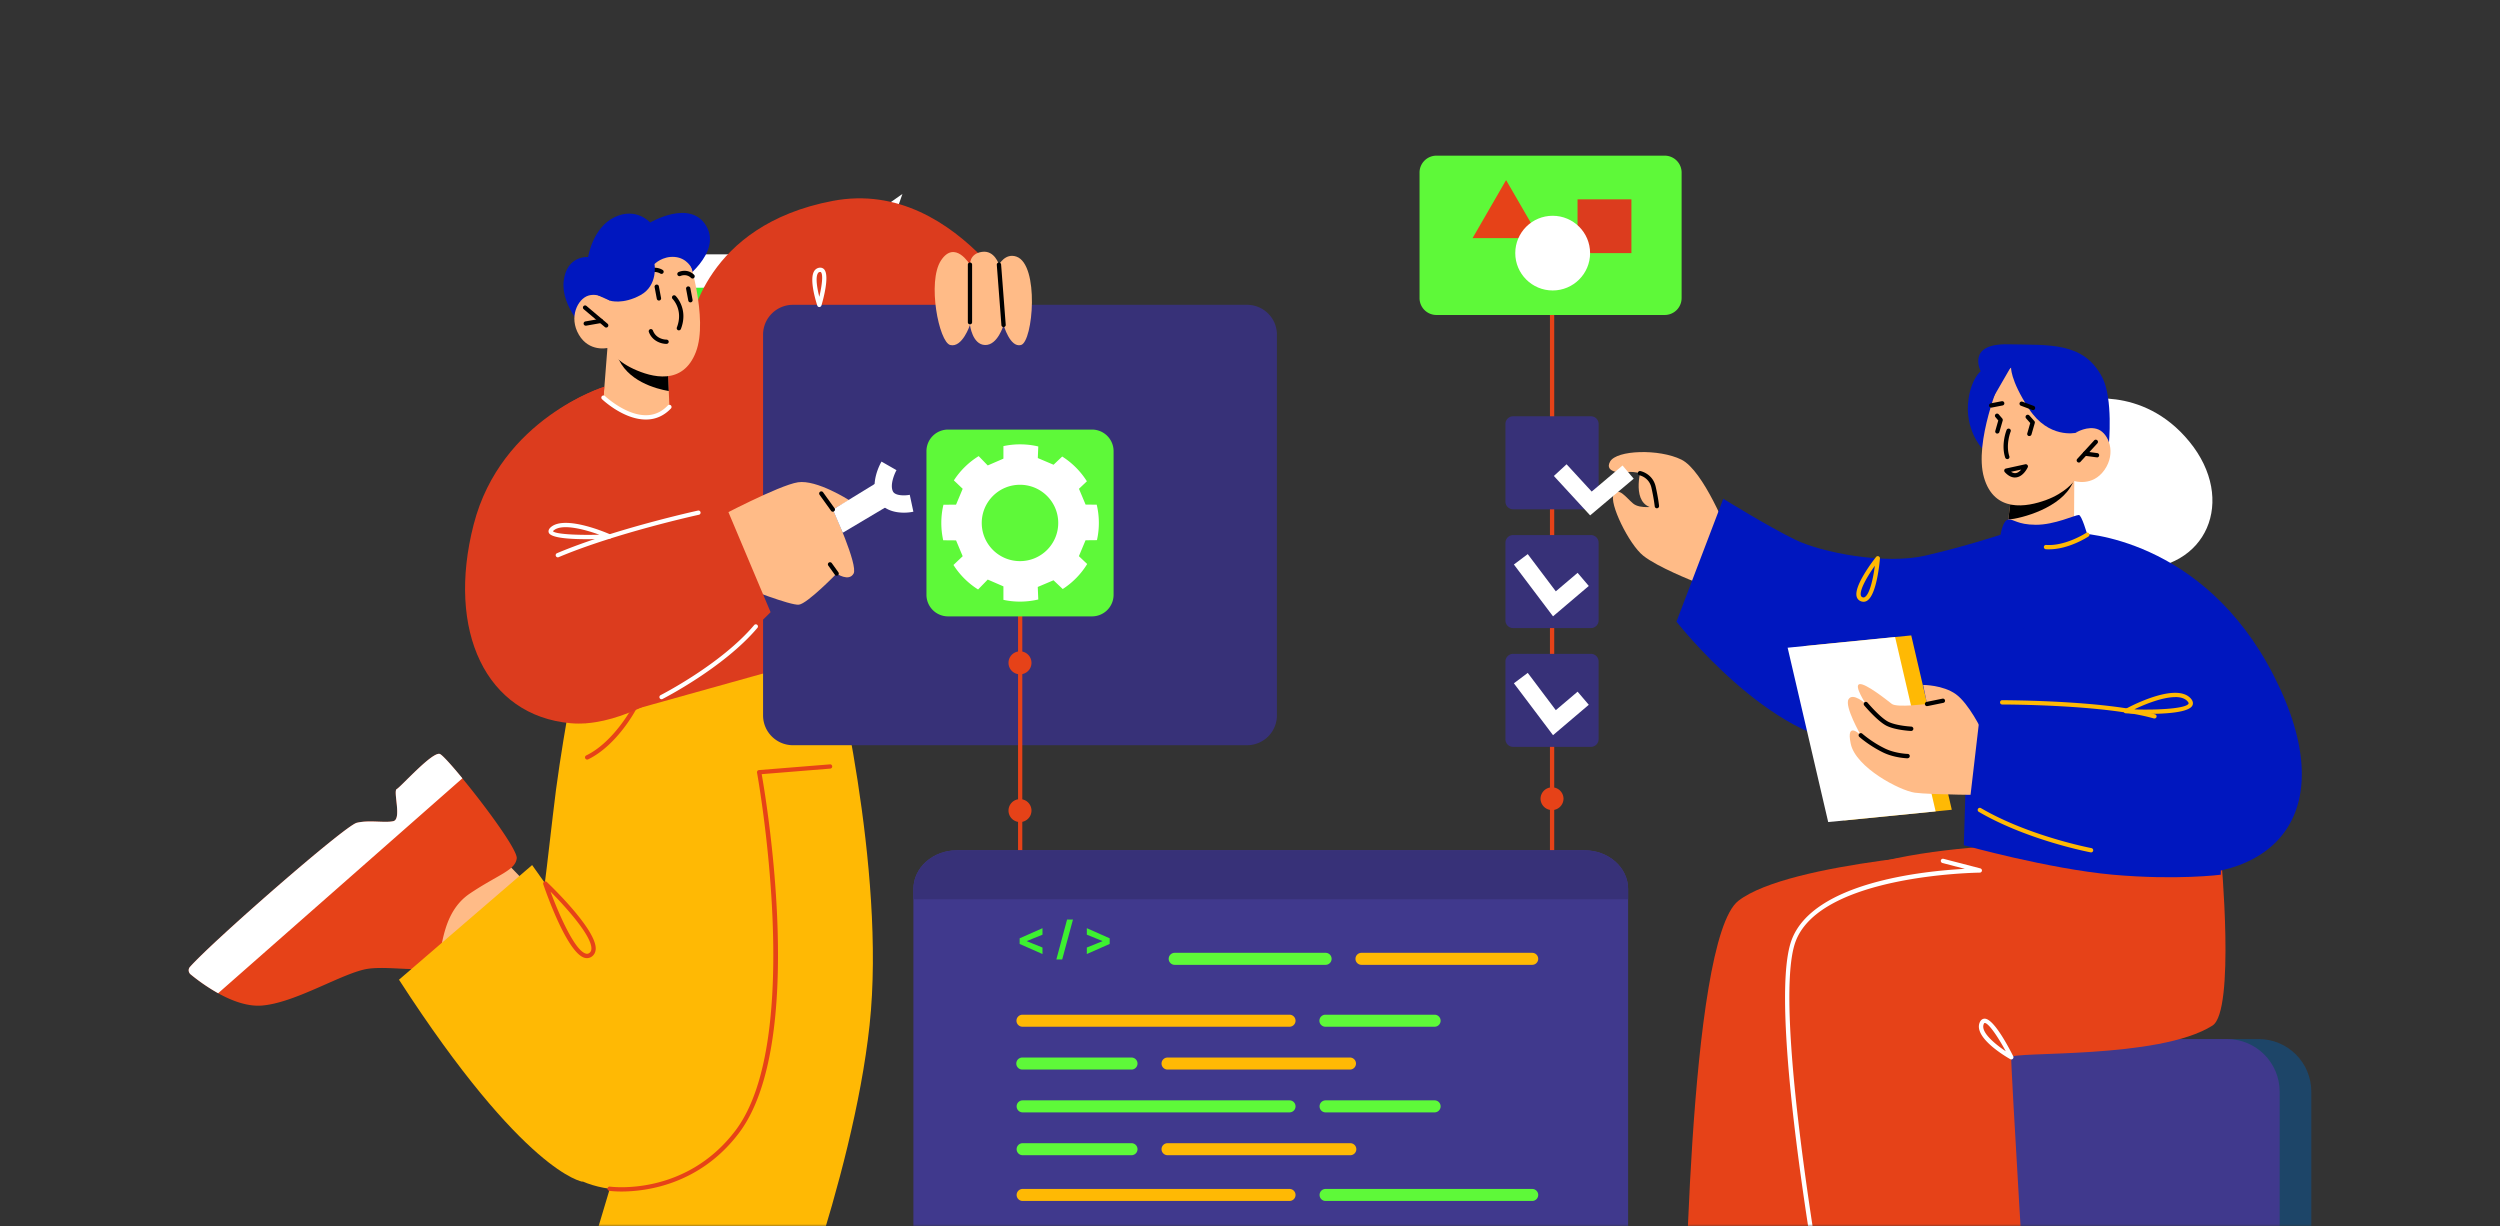 <svg xmlns="http://www.w3.org/2000/svg" width="530" height="260" fill="none"><rect width="100%" height="100%" fill="#333333" stroke="none"/><mask id="a" width="530" height="260" x="0" y="0" maskUnits="userSpaceOnUse" style="mask-type:alpha"><path fill="#000" d="M530 0H0v260h530V0Z"/></mask><g mask="url(#a)"><path fill="#fff" d="M135.499 90.13h60.057c2.59 0 4.702-2.08 4.702-4.633v-26.94c0-2.552-2.112-4.633-4.702-4.633h-60.057c-2.59 0-4.702 2.08-4.702 4.633v26.94c0 2.553 2.112 4.634 4.702 4.634Z"/><path fill="#fff" d="m169.339 56.574 21.977-15.462-5.379 15.462h-16.598Z"/><path fill="#3DF130" d="M151.025 83.078h-7.623v-22.08h7.623v22.08Z"/><path fill="#FFB904" d="M163.252 83.078h-7.623V64.966h7.623v18.112Z"/><path fill="#5EF939" d="M187.669 83.078h-7.622V64.966h7.622v18.112Z"/><path fill="#373178" d="M175.444 83.06h-7.623V72.02h7.623v11.04Z"/><path fill="#FFBB87" d="m85.1 200.708 15.386 15.322 15.463-24.305-8.698-8.958L85.1 200.708Z"/><path fill="#E64218" d="M93.245 159.839c-1.581-.551-8.32 7.041-9.136 7.442-.816.401 1.104 6.377-.716 6.803-1.82.426-5.12-.3-7.768.351-2.485.601-30.548 25.12-35.367 30.57-.402.464-.327 1.178.175 1.579a40.467 40.467 0 0 0 5.811 3.984c2.799 1.553 6.112 2.831 9.162 2.618 7.216-.513 17.495-7.116 22.704-7.818 5.22-.701 13.516 1.341 14.633-1.378 1.117-2.706.891-10.536 6.865-14.558s9.601-4.874 9.94-7.442c.226-1.729-6.601-11.013-11.534-16.989-2.359-2.869-4.28-4.986-4.781-5.162h.012Z"/><path fill="#fff" d="M93.245 159.839c-1.581-.551-8.32 7.041-9.136 7.442-.816.401 1.104 6.377-.716 6.803-1.82.426-5.12-.3-7.769.351-2.484.601-30.547 25.12-35.366 30.57-.402.464-.327 1.178.175 1.579a40.467 40.467 0 0 0 5.811 3.984l51.783-45.567c-2.36-2.869-4.28-4.986-4.782-5.162Z"/><path fill="#FFB904" d="M122.035 142.489s-3.275 16.375-4.819 30.294-4.041 32.612-4.041 32.612-11.446 42.836 16.052 46.62c34.099 4.698 32.367-35.67 32.367-35.67l-10.253-84.481-29.306 10.625Z"/><path fill="#FFB904" d="m84.585 207.699 28.226-24.306 8.409 11.827 2.272 55.302s-12.287-1.654-38.907-42.823ZM176.567 138.654s11.383 45.291 7.782 78.68c-3.602 33.402-20.194 74.358-20.194 74.358l-44.278-8.231 14.797-49.501 10.693-93.089 31.2-2.217Z"/><path fill="#E64218" d="M131.737 252.601c5.058 0 16.529-1.34 24.888-12.353 14.433-19.019 5.911-70.136 4.857-76.125l14.533-1.177a.45.45 0 0 0 .414-.489c-.025-.251-.238-.451-.489-.413l-15.036 1.215a.43.43 0 0 0-.326.175.473.473 0 0 0-.088.364c.101.563 10.179 56.441-4.593 75.899-10.656 14.032-26.444 11.889-26.594 11.864a.455.455 0 1 0-.126.902c.038 0 .991.138 2.573.138h-.013ZM124.432 203.125a1.75 1.75 0 0 0 1.055-.351c.489-.363.753-.877.803-1.529.263-4.184-9.94-13.856-10.367-14.27a.455.455 0 0 0-.565-.05.464.464 0 0 0-.188.526c.502 1.466 4.995 14.421 8.698 15.586.188.063.389.088.577.088h-.013Zm-7.731-14.108c3.351 3.371 8.836 9.485 8.673 12.166-.025.376-.163.651-.427.839-.251.188-.502.226-.803.125-2.385-.751-5.736-8.544-7.443-13.142v.012ZM124.495 161.03a.405.405 0 0 0 .201-.05c6.137-2.995 10.078-10.437 10.241-10.75a.457.457 0 0 0-.201-.614.466.466 0 0 0-.615.188c-.037.075-3.965 7.492-9.839 10.349a.461.461 0 0 0-.213.614.454.454 0 0 0 .414.263h.012Z"/><path fill="#DC3C1E" d="M130.607 81.26S110 85.683 103.109 107.834c-6.89 22.15 20.922 45.491 20.922 45.491l52.536-14.671s-6.301-56.867-12.588-62.555c-6.301-5.689-33.372 5.149-33.372 5.149v.012Z"/><path fill="#DC3C1E" d="M146.371 68.994s2.811-21.223 30.196-26.41c27.385-5.187 43.776 28.753 43.776 28.753l-80.649 14.746 6.677-17.089Z"/><path fill="#0017BF" d="M144.375 59.71s8.761-6.063 5.347-11.814c-3.401-5.75-11.885-.714-11.885-.714s-2.937-3.37-7.581-1.128c-4.643 2.243-5.572 8.432-5.572 8.432s-4.543-.413-5.183 5.1c-.64 5.512 4.982 10.837 4.982 10.837l19.892-10.725v.013Z"/><path fill="#FFBB87" d="m128.775 73.78-.828 10.524s1.669 3.17 7.794 4.16c4.568.726 6.175-2.18 6.175-2.18l-.138-3.383-.226-5.25-10.944-3.32-1.833-.563v.012Z"/><path fill="#000" d="M130.607 74.332c0 .288.088.639.226 1.04 1.946 5.437 8.309 7.079 10.944 7.53l-.226-5.25-10.944-3.32Z"/><path fill="#FFBB87" d="M145.781 53.847s4.493 13.631 1.744 20.785c-2.748 7.154-9.362 5.375-13.24 3.571-3.878-1.804-5.51-4.435-5.51-4.435s-3.865.915-6.049-2.794c-2.184-3.721-.264-7.567 1.97-8.294 2.234-.714 4.631 1.065 4.631 1.065l-1.644-3.997s10.216-18.542 18.11-5.926l-.012.025Z"/><path fill="#000" d="M128.512 69.444c.125 0 .263-.05.351-.163a.455.455 0 0 0-.05-.639l-4.481-3.783a.457.457 0 0 0-.64.05.455.455 0 0 0 .05.639l4.481 3.783a.45.45 0 0 0 .301.113h-.012Z"/><path fill="#000" d="M124.182 69.044h.075l3.188-.563a.456.456 0 0 0 .376-.526.463.463 0 0 0-.527-.376l-3.188.563a.456.456 0 0 0-.376.527.456.456 0 0 0 .452.376ZM136.557 58.746a.45.45 0 0 0 .339-.15c1.468-1.629 3.037-.639 3.099-.601.214.137.49.075.628-.138a.447.447 0 0 0-.138-.627c-.778-.5-2.686-1.002-4.28.752a.459.459 0 0 0 .339.764h.013ZM146.823 59.046c.125 0 .238-.05.326-.138a.468.468 0 0 0 0-.651c-1.494-1.441-3.226-.614-3.301-.577a.461.461 0 0 0-.213.614.474.474 0 0 0 .615.213c.062-.025 1.255-.564 2.259.413a.437.437 0 0 0 .314.126ZM143.923 70.033a.462.462 0 0 0 .427-.288c1.632-4.21-1.004-6.904-1.117-7.016a.455.455 0 0 0-.64 0 .468.468 0 0 0 0 .651c.1.1 2.309 2.393.904 6.039a.454.454 0 0 0 .263.589c.05.025.113.025.163.025ZM146.371 64.096h.088a.457.457 0 0 0 .364-.54l-.465-2.467a.457.457 0 0 0-.539-.364.457.457 0 0 0-.364.54l.464 2.467a.47.47 0 0 0 .452.376v-.012ZM139.694 63.707h.088a.457.457 0 0 0 .364-.538l-.465-2.468a.457.457 0 0 0-.539-.364.457.457 0 0 0-.364.539l.464 2.468a.47.47 0 0 0 .452.376v-.013Z"/><path fill="#0017BF" d="M146.659 56.905s-.979-2.205-3.602-2.43c-2.623-.227-4.304 1.502-4.304 1.502s.803 4.51-2.95 6.578c-3.765 2.067-6.476 1.19-6.476 1.19l-2.522-1.127-1.607-3.934 8.133-7.492 10.115-4.36 4.594 4.873-1.381 5.175v.025Z"/><path fill="#000" d="M141.275 72.903c.301 0 .502-.213.49-.463 0-.25-.201-.414-.465-.451-.1.025-2.158 0-2.886-1.93a.455.455 0 0 0-.59-.263.453.453 0 0 0-.264.59c.753 2.004 2.724 2.517 3.703 2.517h.012Z"/><path fill="#373178" d="M264.369 157.985h-96.261c-3.5 0-6.338-2.832-6.338-6.327v-80.71c0-3.494 2.838-6.327 6.338-6.327h96.261c3.501 0 6.338 2.833 6.338 6.327v80.71a6.332 6.332 0 0 1-6.338 6.327Z"/><path fill="#FFBB87" d="M151.981 109.824s13.19-6.979 17.194-7.58 10.843 3.796 10.843 3.796l-3.451 1.992s5.397 11.777 4.393 13.569c-1.004 1.791-3.602 0-3.602 0s-6.2 6.389-7.995 6.59c-1.794.2-11.396-3.596-11.396-3.596l-5.999-14.771h.013Z"/><path fill="#DC3C1E" d="m153.776 107.032-28.59 10.173 2.937-35.218s-21.926 6.678-27.712 29.23c-5.798 22.551 2.598 40.505 20.583 42.109 17.985 1.591 42.37-23.542 42.37-23.542l-9.588-22.752Z"/><path fill="#FFBB87" d="M205.633 56.103s-3.2-5.375-6.149-.877c-2.95 4.498-.427 17.327 1.97 17.916 2.573.639 4.179-4.26 4.179-4.26s.49 4.185 3.201 4.26c2.698.075 3.928-4.26 3.928-4.26s1.343 4.886 3.69 4.26c2.573-.702 3.928-17.04-.979-18.743-2.36-.815-3.69 1.704-3.69 1.704s-.916-3.107-3.614-2.706c-2.699.4-2.523 2.706-2.523 2.706h-.013Z"/><path fill="#fff" d="m176.567 108.033 9.551-5.851 2.447 4.874-9.902 5.888-2.096-4.911Z"/><path fill="#fff" d="M191.615 108.684c-2.046 0-4.468-.627-5.585-2.857-1.694-3.383.577-7.517.853-7.968l3.176 1.817c-.415.726-1.444 3.132-.753 4.51.489.977 2.648.902 3.564.714l.765 3.583a9.485 9.485 0 0 1-2.008.201h-.012Z"/><path fill="#000" d="M176.567 108.484a.459.459 0 0 0 .364-.726l-2.447-3.408a.458.458 0 0 0-.741.538l2.448 3.408a.446.446 0 0 0 .376.188ZM177.37 122.052a.416.416 0 0 0 .264-.088.457.457 0 0 0 .1-.639l-1.393-1.942a.476.476 0 0 0-.64-.112.457.457 0 0 0-.1.639l1.393 1.942a.447.447 0 0 0 .376.187v.013ZM205.634 68.767a.45.45 0 0 0 .452-.451V56.1a.45.45 0 0 0-.452-.45.45.45 0 0 0-.452.45v12.216c0 .25.201.451.452.451ZM212.763 69.344c.288-.025.476-.238.451-.489l-.979-12.779a.478.478 0 0 0-.489-.426.47.47 0 0 0-.427.489l.979 12.779a.454.454 0 0 0 .452.426h.013Z"/><path fill="#fff" d="M136.921 88.94h.201c1.97-.05 3.689-.84 5.12-2.343a.469.469 0 0 0-.012-.652c-.176-.175-.477-.162-.653.013-2.184 2.305-5.07 2.681-8.559 1.14-2.686-1.19-4.744-3.12-4.757-3.132a.47.47 0 0 0-.653.012.469.469 0 0 0 .013.652c.188.175 4.593 4.31 9.287 4.31h.013ZM118.258 118.156s.125 0 .175-.037c12.137-5.125 29.531-8.946 29.707-8.984a.455.455 0 1 0-.188-.889c-.176.038-17.658 3.871-29.87 9.033a.45.45 0 0 0-.238.601.45.45 0 0 0 .426.276h-.012Z"/><path fill="#fff" d="M124.458 114.31c1.82 0 3.577-.063 4.782-.126a.44.44 0 0 0 .426-.375.463.463 0 0 0-.263-.502c-.389-.175-9.425-4.159-12.563-1.603-.602.501-.602.939-.502 1.215.427 1.128 4.418 1.391 8.108 1.391h.012Zm2.598-.952c-4.694.125-9.325-.101-9.839-.752.025 0 .075-.088.213-.188 1.782-1.453 6.526-.188 9.626.94ZM173.706 65.087a.46.46 0 0 0 .439-.326c.314-1.04 1.795-6.302.577-7.655-.188-.213-.552-.439-1.104-.338a1.51 1.51 0 0 0-1.029.739c-1.092 1.842.502 6.728.677 7.28a.46.46 0 0 0 .44.312v-.012Zm.175-7.442c.101 0 .138.037.164.062.514.577.163 3.032-.352 5.212-.439-1.716-.853-4.046-.314-4.961a.559.559 0 0 1 .414-.3h.101l-.013-.013ZM140.246 148.237a.367.367 0 0 0 .201-.05c.126-.063 12.977-6.615 20.131-15.085a.455.455 0 0 0-.05-.639.457.457 0 0 0-.64.051c-7.029 8.319-19.717 14.783-19.843 14.859a.456.456 0 0 0-.2.614c.075.162.238.25.414.25h-.013ZM207.404 188.506a.45.45 0 0 0 .338-.752l-4.279-4.723a.472.472 0 0 0-.653-.038.455.455 0 0 0-.038.639l4.28 4.724c.088.1.214.15.339.15h.013Z"/><path fill="#fff" d="M203.124 188.506a.45.45 0 0 0 .339-.15l4.279-4.724a.453.453 0 0 0-.037-.639.46.46 0 0 0-.653.038l-4.28 4.723a.454.454 0 0 0 .038.639.47.47 0 0 0 .301.113h.013Z"/><path fill="#E64218" d="M234.412 252.614h69.403a4.784 4.784 0 0 0 4.782-4.774v-56.203a4.785 4.785 0 0 0-4.782-4.774h-69.403a4.785 4.785 0 0 0-4.782 4.774v56.203a4.784 4.784 0 0 0 4.782 4.774Zm69.403-64.849a3.864 3.864 0 0 1 3.866 3.859v56.204a3.864 3.864 0 0 1-3.866 3.859h-69.403a3.864 3.864 0 0 1-3.866-3.859v-56.204a3.864 3.864 0 0 1 3.866-3.859h69.403Z"/><path fill="#E64218" d="M230.082 199.855h78.063c.251 0 .452-.2.452-.463a.453.453 0 0 0-.452-.464h-78.063a.453.453 0 0 0-.452.464c0 .263.201.463.452.463ZM298.983 196.422c.126 0 .264-.05.352-.163l4.154-4.886a.455.455 0 0 0-.05-.639.456.456 0 0 0-.64.05l-4.155 4.886a.454.454 0 0 0 .051.639.45.45 0 0 0 .301.113h-.013Z"/><path fill="#E64218" d="M303.15 196.422c.1 0 .213-.038.301-.113a.454.454 0 0 0 .05-.639l-4.154-4.886a.456.456 0 0 0-.64-.05.455.455 0 0 0-.05.639l4.154 4.886a.428.428 0 0 0 .352.163h-.013Z"/><path fill="#1D4568" d="M478.83 323.565h-66.868c-6.169 0-11.17-4.992-11.17-11.151v-80.985c0-6.158 5.001-11.151 11.17-11.151h66.868c6.169 0 11.17 4.993 11.17 11.151v80.985c0 6.159-5.001 11.151-11.17 11.151Z"/><path fill="#40398D" d="M472.116 323.565h-66.869c-6.169 0-11.17-4.992-11.17-11.151v-80.985c0-6.158 5.001-11.151 11.17-11.151h66.869c6.168 0 11.169 4.993 11.169 11.151v80.985c0 6.159-5.001 11.151-11.169 11.151Z"/><path fill="#E64218" d="M329.029 203.891c.126 0 .239-.05.327-.138a.456.456 0 0 0 .138-.325V61.766a.45.45 0 0 0-.452-.451.45.45 0 0 0-.452.45v141.212l-111.861-.076v-81.248a.45.45 0 0 0-.452-.451.45.45 0 0 0-.452.451v81.699a.47.47 0 0 0 .452.464l112.777.075h-.025Z"/><path fill="#FFBB87" d="M348.055 98.764s-2.296 7.229 1.67 8.72c3.978 1.491 3.991-2.631 3.991-2.631l-2.46-5.174-3.201-.902v-.013Z"/><path fill="#FFBB87" d="M366.379 113.134s-5.196-13.368-9.927-15.698c-4.732-2.33-13.73-2.042-15.111.413-1.368 2.444 2.749 2.494 3.815 2.243 1.067-.25 4.28.451 5.033 1.541.766 1.09 1.067 5.676 1.067 5.676s-3.514.714-5.033-.564c-1.519-1.278-3.05-3.583-4.116-1.892-1.067 1.679 3.2 10.524 6.262 12.955 3.05 2.443 10.831 5.487 10.831 5.487l7.179-10.161Z"/><path fill="#000" d="M351.268 107.76c.289-.025.477-.251.452-.502 0-.062-.15-1.578-.715-4.084-.628-2.756-3.125-3.283-3.238-3.308a.464.464 0 0 0-.54.364.46.46 0 0 0 .352.539c.088.012 2.033.451 2.522 2.618.553 2.443.691 3.947.703 3.959a.46.46 0 0 0 .452.414h.012Z"/><path fill="#373178" d="M320.783 88.251h16.491c.901 0 1.632.73 1.632 1.63v16.462c0 .899-.731 1.629-1.632 1.629h-16.491a1.63 1.63 0 0 1-1.631-1.629V89.88c0-.9.73-1.629 1.631-1.629ZM320.783 113.435h16.491a1.63 1.63 0 0 1 1.632 1.629v16.463a1.63 1.63 0 0 1-1.632 1.628h-16.491a1.63 1.63 0 0 1-1.631-1.628v-16.463c0-.9.73-1.629 1.631-1.629ZM320.783 138.616h16.491a1.63 1.63 0 0 1 1.632 1.628v16.463c0 .9-.731 1.629-1.632 1.629h-16.491a1.63 1.63 0 0 1-1.631-1.629v-16.463c0-.899.73-1.628 1.631-1.628Z"/><path fill="#fff" d="m337.111 109.261 9.237-7.78-2.372-2.794-6.538 5.525-5.322-5.788-2.698 2.481 7.693 8.356ZM329.242 130.661l7.581-6.439-2.372-2.782-4.619 3.922-5.949-7.893-2.937 2.205 8.296 10.987ZM329.242 155.856l7.581-6.44-2.372-2.781-4.619 3.921-5.949-7.906-2.937 2.205 8.296 11.001Z"/><path fill="#5EF939" d="M352.913 33h-48.382a3.585 3.585 0 0 0-3.589 3.583v26.611a3.585 3.585 0 0 0 3.589 3.583h48.382a3.585 3.585 0 0 0 3.589-3.583v-26.61A3.585 3.585 0 0 0 352.913 33Z"/><path fill="#40398D" d="M193.636 188.468v75.573c0 4.536 4.141 8.206 9.224 8.206h133.047c5.108 0 9.249-3.67 9.249-8.206v-75.573c0-4.535-4.141-8.206-9.249-8.206H202.86c-5.083 0-9.224 3.671-9.224 8.206Z"/><path fill="#5EF939" d="M249.036 201.998h31.99a1.274 1.274 0 1 1 0 2.548h-31.99a1.274 1.274 0 1 1 0-2.548Z"/><path fill="#FFB904" d="M216.765 215.119h56.615a1.274 1.274 0 1 1 0 2.548h-56.615a1.274 1.274 0 1 1 0-2.548Z"/><path fill="#5EF939" d="M280.989 215.119h23.147a1.274 1.274 0 1 1 0 2.548h-23.147a1.274 1.274 0 1 1 0-2.548Z"/><path fill="#FFB904" d="M216.765 252.055h56.615a1.274 1.274 0 1 1 0 2.549h-56.615a1.275 1.275 0 0 1 0-2.549Z"/><path fill="#5EF939" d="M280.989 252.055h43.836a1.274 1.274 0 1 1 0 2.549h-43.836a1.275 1.275 0 0 1 0-2.549ZM216.765 233.277h56.615a1.274 1.274 0 1 1 0 2.549h-56.615a1.275 1.275 0 0 1 0-2.549ZM280.989 233.277h23.147a1.274 1.274 0 1 1 0 2.549h-23.147a1.275 1.275 0 0 1 0-2.549Z"/><path fill="#FFB904" d="M286.229 226.747h-38.708a1.274 1.274 0 0 1 0-2.549h38.708a1.275 1.275 0 0 1 0 2.549Z"/><path fill="#5EF939" d="M239.913 226.747h-23.148a1.275 1.275 0 1 1 0-2.549h23.148a1.275 1.275 0 0 1 0 2.549Z"/><path fill="#FFB904" d="M286.229 244.905h-38.708a1.274 1.274 0 0 1 0-2.549h38.708a1.275 1.275 0 1 1 0 2.549Z"/><path fill="#5EF939" d="M239.913 244.905h-23.148a1.275 1.275 0 0 1 0-2.549h23.148a1.275 1.275 0 0 1 0 2.549Z"/><path fill="#3DF130" d="m216.165 198.924 4.843-2.148v1.377l-3.291 1.333v.058l3.291 1.333v1.377l-4.843-2.138v-1.192Zm9.021 4.483h-1.24l2.275-8.467h1.25l-2.285 8.467Zm5.223-1.153v-1.377l3.291-1.333v-.058l-3.291-1.333v-1.377l4.843 2.148v1.192l-4.843 2.138Z"/><path fill="#FFB904" d="M288.635 201.998h36.19a1.274 1.274 0 1 1 0 2.548h-36.19a1.274 1.274 0 1 1 0-2.548Z"/><path fill="#fff" d="M440.552 84.956s13.542-3.633 23.607 8.682c10.078 12.316 3.815 27.476-12.149 27.037-15.951-.438-19.666-16.713-19.666-16.713l8.195-18.994.013-.012Z"/><path fill="#0017BF" d="M420.22 95.093s-3.853-4.084-2.886-10.549c.652-4.385 2.572-5.838 2.572-5.838s-3.087-5.901 5.761-5.713c8.835.188 16.077-.564 20.018 7.028 2.322 4.473 1.393 14.183 1.393 14.183l-26.858.89Z"/><path fill="#FFBB87" d="m439.748 101.982-.062 10.762s-1.958 3.082-8.271 3.558c-4.706.351-6.175-2.067-6.175-2.067l1.193-9.409 11.408-2.431 1.907-.413Z"/><path fill="#000" d="M439.736 101.333c-.025.288-.138.638-.314 1.039-2.447 5.363-10.956 7.555-13.667 7.781l.677-5.312 13.304-3.508Z"/><path fill="#FFBB87" d="M424.161 80.271s-5.736 13.469-3.552 20.973c2.184 7.518 9.049 6.265 13.153 4.761 4.104-1.491 5.986-4.034 5.986-4.034s3.853 1.266 6.388-2.33c2.536-3.596.917-7.668-1.292-8.595-2.209-.915-4.794.69-4.794.69l2.008-3.922s-8.798-19.72-17.897-7.568v.025Z"/><path fill="#0017BF" d="M440.05 91.76s-5.748 1.279-9.89-5.061c-4.141-6.34-3.815-8.983-3.815-8.983l-3.866 6.703s-.979-4.573.804-7.543c1.782-2.969 3.702-2.392 3.702-2.392l12.801 2.931 3.552 10.123-3.276 4.223h-.012Z"/><path fill="#000" d="M425.554 97.336s.1 0 .138-.025a.45.45 0 0 0 .289-.577c-.816-2.493.263-5.212.276-5.237a.456.456 0 0 0-.251-.601.458.458 0 0 0-.603.25c-.05.126-1.217 3.058-.301 5.864a.46.46 0 0 0 .439.313l.013.013ZM440.715 98.062c.125 0 .251-.05.338-.15l3.59-3.922a.457.457 0 0 0-.025-.652.46.46 0 0 0-.653.026l-3.589 3.921a.457.457 0 0 0 .025.651.497.497 0 0 0 .314.126Z"/><path fill="#000" d="M444.568 96.973a.448.448 0 0 0 .451-.401.453.453 0 0 0-.389-.514l-2.535-.338a.462.462 0 0 0-.514.388.453.453 0 0 0 .389.514l2.535.338h.063v.013ZM422.14 86.41h.088l2.322-.452a.457.457 0 0 0 .364-.539.468.468 0 0 0-.54-.363l-2.322.451a.457.457 0 0 0-.364.539.47.47 0 0 0 .452.376v-.013ZM431.001 86.948a.444.444 0 0 0 .426-.3.464.464 0 0 0-.263-.59l-2.41-.901a.466.466 0 0 0-.59.263.464.464 0 0 0 .264.588l2.409.903s.101.025.164.025v.012ZM423.433 91.91a.444.444 0 0 0 .439-.327l.703-2.43c.038-.15 0-.3-.088-.426l-.765-.89a.454.454 0 0 0-.691.589l.603.714-.628 2.205a.454.454 0 0 0 .314.564c.038 0 .088.013.126.013l-.013-.013ZM430.235 92.437a.455.455 0 0 0 .439-.325l.703-2.431a.473.473 0 0 0-.1-.426l-1.055-1.178a.47.47 0 0 0-.652-.037.469.469 0 0 0-.038.651l.879.99-.628 2.193a.453.453 0 0 0 .314.563c.038 0 .088.013.125.013l.013-.013ZM427.186 101.219c.113 0 .226 0 .338-.025 1.494-.251 2.322-2.055 2.36-2.13a.44.44 0 0 0-.063-.476.456.456 0 0 0-.452-.163l-4.116.902a.452.452 0 0 0-.339.313c-.05.163 0 .326.1.451.703.764 1.431 1.14 2.159 1.14l.013-.012Zm1.305-1.667c-.301.351-.678.664-1.117.74-.326.062-.665-.038-1.029-.276l2.146-.464Z"/><path fill="#E64218" d="M420.986 180.25s-41.617 2.342-52.436 10.712c-10.818 8.369-11.421 95.982-11.421 95.982l33.949 3.859.314-85.772 29.594-24.781Z"/><path fill="#0017BF" d="M442.51 113.359s-1.193-4.184-1.795-4.184c-.791 0-5.158 2.104-9.137 2.079-3.966-.025-4.656-1.265-5.836-1.102-1.18.163-1.619 3.207-1.619 3.207s-7.354 2.443-15.901 4.423c-8.547 1.979-21.976-.614-27.623-3.358-5.648-2.744-15.262-8.682-15.262-8.682l-9.927 26.047s20.143 25.746 38.617 25.897c18.475.15 40.751-3.508 40.751-3.508l7.719-40.831.013.012Z"/><path fill="#E64218" d="M470.861 181.592s3.05 32.75-1.82 35.832c-11.371 7.204-42.508 5.387-42.659 6.728-.15 1.34 3.489 61.039 3.489 61.039l-41.027 7.643s-15.073-87.137-6.539-101.194c8.522-14.058 58.799-12.73 58.799-12.73l29.744 2.682h.013Z"/><path fill="#FFB904" d="m390.99 173.935 22.792-2.267-8.597-36.96-22.792 2.268 8.597 36.959Z"/><path fill="#fff" d="m387.576 174.273 22.779-2.255-8.597-36.972-22.779 2.268 8.597 36.959Z"/><path fill="#0017BF" d="m417.183 151.146-.854 28.04s18.01 5.024 31.59 6.252c13.579 1.215 22.892 0 22.892 0v-10.813l-53.641-23.466.013-.013Z"/><path fill="#FFBB87" d="M420.12 154.791s-2.724-5.638-5.472-7.617c-2.749-1.98-6.941-1.967-6.941-1.967l.829 4.021s-6.388.84-7.468 0c-1.079-.839-5.66-4.497-6.877-4.184-1.218.301 1.368 4.184 1.368 4.184s-2.749-2.518-3.665-.989c-.916 1.528 2.598 7.617 2.598 7.617s-3.2-3.195-2.134 1.829c1.067 5.024 10.354 9.898 13.567 10.362 3.213.451 16.077.501 16.077.501l-1.895-13.757h.013Z"/><path fill="#000" d="M408.535 149.693h.088l3.364-.689a.45.45 0 0 0 .351-.539.45.45 0 0 0-.54-.351l-3.363.689a.448.448 0 0 0-.351.539c.05.213.238.363.451.363v-.012ZM405.184 154.954c.239 0 .44-.188.452-.439a.47.47 0 0 0-.439-.476c-.025 0-3.138-.163-4.857-1.015-1.732-.864-4.405-4.047-4.43-4.072a.446.446 0 0 0-.64-.05.467.467 0 0 0-.063.639c.113.138 2.836 3.358 4.719 4.31 1.895.952 5.083 1.103 5.221 1.115h.025l.012-.012ZM404.419 160.743a.45.45 0 0 0 .452-.451.452.452 0 0 0-.452-.464c-.025 0-2.585-.075-4.769-1.127-2.837-1.366-4.832-3.158-4.857-3.17a.473.473 0 0 0-.653.037.47.47 0 0 0 .038.652c.088.075 2.108 1.879 5.07 3.32 2.36 1.14 5.033 1.215 5.146 1.228l.025-.025Z"/><path fill="#DC3C1E" d="M334.438 42.261h11.421v11.401h-11.421v-11.4Z"/><path fill="#E64218" d="m319.29 38.176-3.552 6.151-3.552 6.152H326.406l-3.552-6.152-3.564-6.151Z"/><path fill="#fff" d="M329.167 61.579c-4.38 0-7.931-3.545-7.931-7.918s3.551-7.918 7.931-7.918c4.381 0 7.932 3.545 7.932 7.918s-3.551 7.918-7.932 7.918Z"/><path fill="#E64218" d="M213.804 140.521a2.435 2.435 0 0 0 4.87 0 2.435 2.435 0 0 0-4.87 0ZM216.239 174.275a2.432 2.432 0 0 1-2.435-2.43 2.433 2.433 0 0 1 2.435-2.431 2.433 2.433 0 0 1 2.435 2.431 2.433 2.433 0 0 1-2.435 2.43ZM326.595 169.301a2.434 2.434 0 0 0 4.869 0 2.435 2.435 0 0 0-4.869 0Z"/><path fill="#373178" d="M193.635 188.468v2.18h151.533v-2.18c0-4.535-4.141-8.206-9.249-8.206H202.872c-5.083 0-9.224 3.671-9.224 8.206h-.013Z"/><path fill="#fff" d="M387.69 283.662h.088a.456.456 0 0 0 .363-.539c-.125-.689-12.876-69.246-7.454-83.579 5.371-14.17 38.692-14.533 39.031-14.546a.46.46 0 0 0 .452-.401.464.464 0 0 0-.339-.501l-7.819-2.03a.46.46 0 0 0-.552.326.478.478 0 0 0 .326.564l4.77 1.24c-8.648.451-32.079 2.794-36.71 15.022-5.522 14.571 6.877 81.249 7.404 84.08a.47.47 0 0 0 .452.376l-.012-.012Z"/><path fill="#0017BF" d="M440.715 113.047s26.28.614 41.391 30.319c15.111 29.718-.765 44.953-26.406 41.596-25.64-3.358-38.529-11.427-38.529-11.427l2.936-25.195 20.608-35.293Z"/><path fill="#FFB904" d="M456.742 152.324c.2 0 .389-.125.439-.326a.454.454 0 0 0-.314-.564c-10.517-3.007-32.192-2.982-32.405-2.994-.251 0-.452.2-.452.464 0 .25.201.451.452.451.929 0 21.926.037 32.154 2.956.038 0 .088.013.126.013ZM434.415 116.454c4.179 0 8.17-2.606 8.346-2.718a.449.449 0 0 0 .125-.627.462.462 0 0 0-.64-.125c-.037.025-4.367 2.831-8.459 2.543-.251-.037-.477.176-.489.426a.461.461 0 0 0 .426.489c.226.012.452.025.678.025l.013-.013ZM395.057 127.578c.276 0 .539-.075.778-.238 2.045-1.29 2.648-8.168 2.711-8.945a.466.466 0 0 0-.289-.464.467.467 0 0 0-.527.138c-.49.614-4.757 6.102-4.117 8.419.126.464.44.802.891.978.189.075.364.1.54.1l.013.012Zm2.409-7.617c-.351 2.681-1.079 5.964-2.108 6.603a.509.509 0 0 1-.515.05.516.516 0 0 1-.339-.376c-.313-1.153 1.381-4.072 2.962-6.29v.013Z"/><path fill="#FFB904" d="M455.261 151.347c4.003 0 8.848-.313 9.538-1.804.151-.326.213-.865-.402-1.516-3.25-3.508-13.504 2.105-13.93 2.343a.47.47 0 0 0-.226.501c.037.2.213.338.426.351.979.05 2.699.125 4.594.125Zm5.886-3.571c1.092 0 2.008.251 2.585.877.113.125.314.363.239.514-.477 1.002-6.05 1.391-11.534 1.228 2.422-1.166 6.074-2.606 8.71-2.606v-.013Z"/><path fill="#fff" d="M426.395 224.601a.433.433 0 0 0 .313-.125.456.456 0 0 0 .101-.539c-.942-1.879-4.129-7.98-6.062-7.98-.339 0-.778.162-1.054.814-1.343 3.232 5.672 7.317 6.476 7.768.075.037.15.062.226.062Zm-5.636-7.73c.804 0 2.787 2.894 4.468 6.001-2.234-1.491-5.384-4.059-4.681-5.75.038-.101.113-.251.201-.251h.012Z"/><path fill="#FFB904" d="M443.3 180.714c.214 0 .414-.15.452-.376a.457.457 0 0 0-.364-.538c-.125-.026-13.228-2.519-23.432-8.482a.463.463 0 0 0-.627.162.465.465 0 0 0 .163.627c10.342 6.051 23.595 8.57 23.733 8.595h.088l-.013.012Z"/><path fill="#5EF939" d="M231.5 130.673h-30.51a4.577 4.577 0 0 1-4.581-4.573V95.643a4.577 4.577 0 0 1 4.581-4.573h30.51a4.577 4.577 0 0 1 4.581 4.573V126.1a4.577 4.577 0 0 1-4.581 4.573Z"/><path fill="#fff" d="m230.132 114.549-1.406 3.358 1.757 1.666a16.729 16.729 0 0 1-5.183 5.3l-1.958-1.854-3.338 1.415.113 2.656a17.042 17.042 0 0 1-3.866.452c-1.205 0-2.384-.126-3.526-.376v-2.857l-3.326-1.441-2.046 2.105a16.801 16.801 0 0 1-5.221-5.199l1.958-1.855-1.406-3.357-2.723-.025a16.768 16.768 0 0 1-.402-3.671c0-1.328.151-2.619.452-3.859l2.673-.025 1.406-3.358-1.87-1.779a16.766 16.766 0 0 1 5.258-5.15l1.921 1.98 3.326-1.44v-2.656a16.428 16.428 0 0 1 3.526-.376c1.331 0 2.623.15 3.866.45l-.101 2.456 3.339 1.416 1.832-1.742a16.868 16.868 0 0 1 5.234 5.25l-1.682 1.591 1.405 3.345 2.36.025a16.74 16.74 0 0 1 .05 7.518l-2.397.025-.025.012Zm-5.786-3.683c0-4.473-3.627-8.094-8.107-8.094-4.481 0-8.108 3.621-8.108 8.094 0 4.473 3.627 8.093 8.108 8.093 4.48 0 8.107-3.62 8.107-8.093Z"/></g></svg>